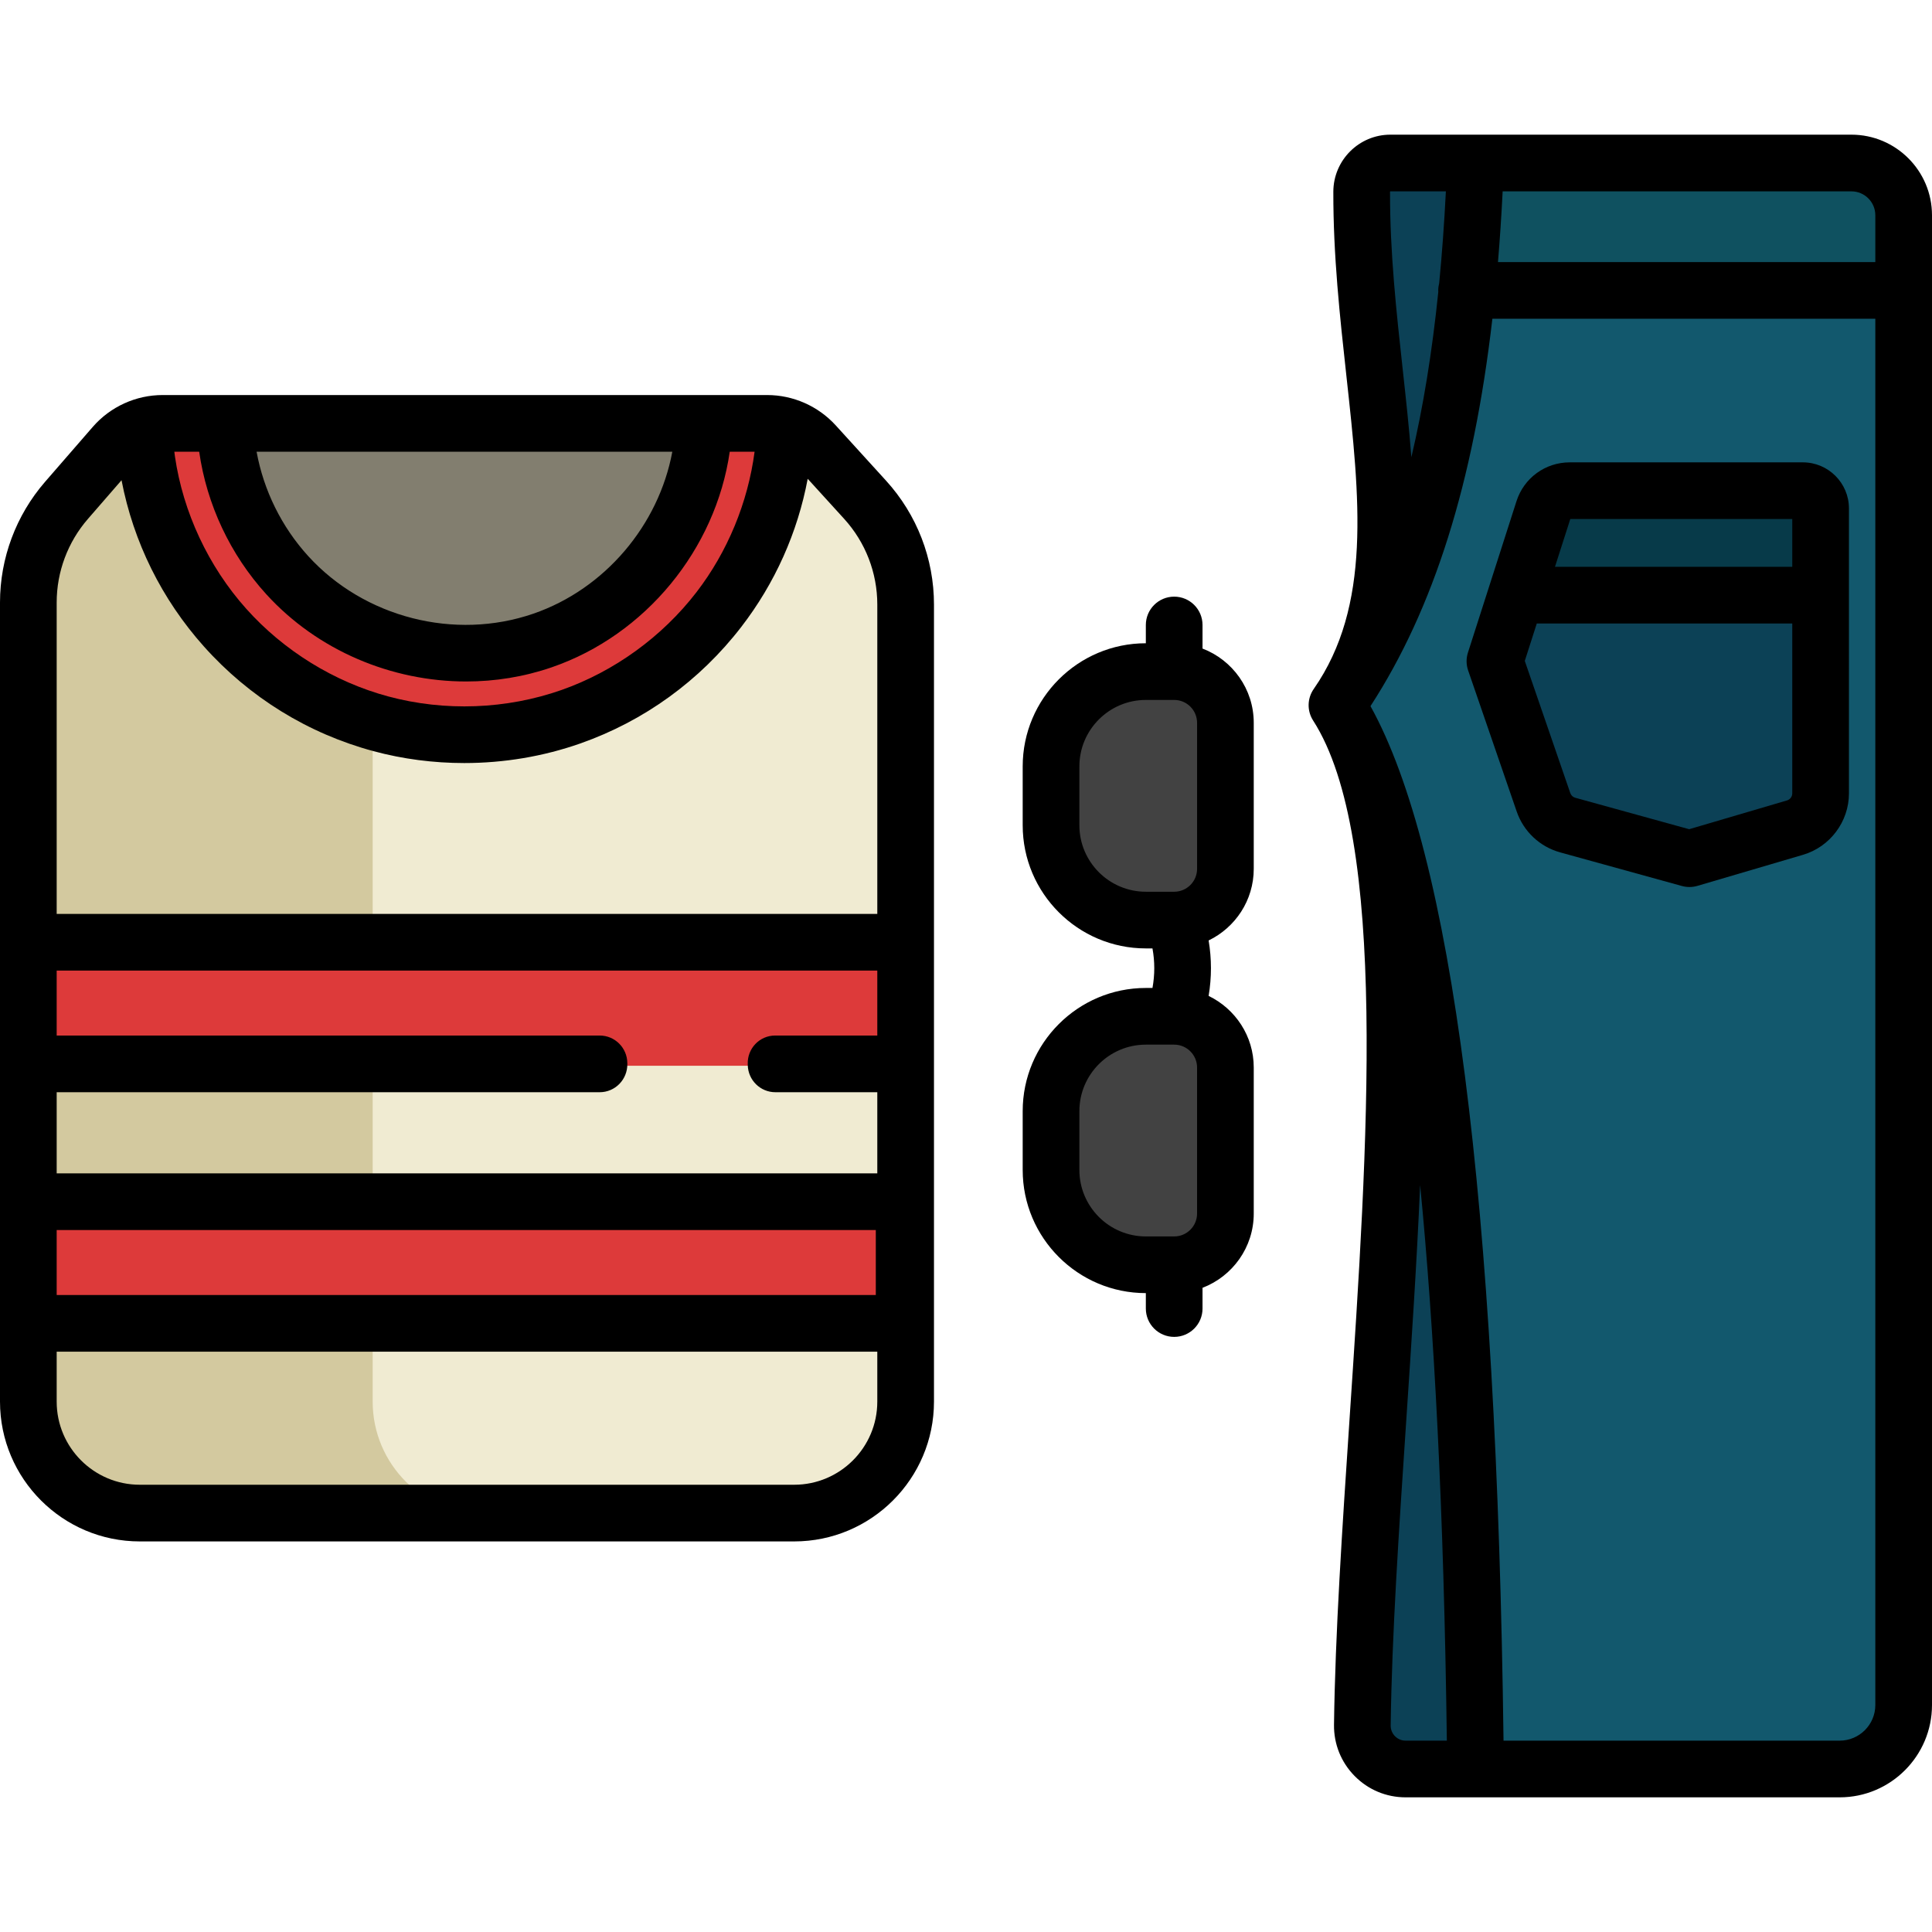 <?xml version="1.0" encoding="iso-8859-1"?>
<!-- Generator: Adobe Illustrator 19.0.0, SVG Export Plug-In . SVG Version: 6.00 Build 0)  -->
<svg version="1.1" id="Capa_1" xmlns="http://www.w3.org/2000/svg" xmlns:xlink="http://www.w3.org/1999/xlink" x="0px" y="0px"
	 viewBox="0 0 512 512" style="enable-background:new 0 0 512 512;" xml:space="preserve">
<g>
	<path style="fill:#0C4156;" d="M365.169,171.805c-0.57-7.556-0.568-65.449-1.403-73.051c-1.694-15.434-3.446-31.384-3.408-47.941
		c0-4.465,3.633-8.114,8.1-8.114h23.139l-0.425,8.415c-1.398,27.693-1.286,52.732-6.184,73.42L365.169,171.805z"/>
	<path style="fill:#0C4156;" d="M372.498,469.302c-3.225,0-6.247-1.264-8.511-3.559c-2.272-2.304-3.498-5.354-3.453-8.59
		c0.319-24.056,2.154-51.481,4.097-80.516c1.396-20.871,2.838-160.922,3.716-181.424l15.977,118.048
		c3.983,40.825,6.376,90.595,7.114,147.927l0.104,8.115h-19.045V469.302z"/>
</g>
<path style="fill:#12586D;" d="M390.542,469.302l-0.101-7.908c-1.813-141.7-13.337-232.668-34.253-270.377l0,0
	c-1.437-2.591-1.327-5.762,0.285-8.247v-0.001c20.091-30.956,30.813-73.045,33.742-132.454l0.376-7.617h100.056
	c7.921,0,14.342,6.421,14.342,14.342v394.801c0,9.643-7.817,17.46-17.46,17.46L390.542,469.302L390.542,469.302z"/>
<path style="fill:#0F5160;" d="M490.647,42.698H390.592l-0.376,7.617c-0.495,10.024-1.216,19.543-2.162,28.61h116.935V57.042
	C504.99,49.133,498.556,42.698,490.647,42.698z"/>
<path style="fill:#0C4156;" d="M415.331,219.138c-3.163-0.872-5.693-3.248-6.762-6.356l-11.942-34.687
	c-0.639-1.855-0.66-3.866-0.061-5.735l12.508-39.004c0.73-2.275,2.846-3.819,5.235-3.819h63.173c3.036,0,5.498,2.461,5.498,5.498
	v75.223c0,4.382-2.936,8.309-7.141,9.546l-25.634,7.542c-1.625,0.478-3.352,0.493-4.984,0.042L415.331,219.138z"/>
<path style="fill:#073A49;" d="M477.484,129.537h-63.173c-2.389,0-4.506,1.544-5.235,3.819l-7.813,24.365h81.72v-22.686
	C482.981,131.999,480.52,129.537,477.484,129.537z"/>
<g>
	<path style="fill:#424242;" d="M303.662,244.33c-14.131,0-25.627-11.496-25.627-25.627v-15.596
		c0-14.13,11.496-25.627,25.627-25.627h7.51c7.761,0,14.075,6.314,14.075,14.075v38.7c0,7.761-6.314,14.076-14.075,14.076
		L303.662,244.33L303.662,244.33z"/>
	<path style="fill:#424242;" d="M303.662,335.679c-14.131,0-25.627-11.496-25.627-25.627v-15.596
		c0-14.13,11.496-25.627,25.627-25.627h7.51c7.761,0,14.075,6.314,14.075,14.075v38.7c0,7.761-6.314,14.076-14.075,14.076
		L303.662,335.679L303.662,335.679z"/>
</g>
<path style="fill:#F0EBD2;" d="M37.048,401.484c-16.563,0-30.038-13.475-30.038-30.038V159.67c0-10.068,3.636-19.799,10.238-27.4
	l12.611-14.52c3.341-3.845,8.177-6.05,13.271-6.05h160.16c4.939,0,9.678,2.095,12.999,5.746l13.332,14.648
	c7.018,7.712,10.883,17.701,10.883,28.127v211.228c0,16.563-13.476,30.038-30.039,30.038H37.048z"/>
<path style="fill:#D3C99F;" d="M98.762,371.446V159.67c0-10.068,3.636-19.799,10.238-27.4l12.611-14.52
	c3.341-3.845,8.177-6.05,13.271-6.05H43.13c-5.093,0-9.931,2.205-13.271,6.05l-12.611,14.52c-6.602,7.602-10.238,17.332-10.238,27.4
	v211.776c0,16.563,13.475,30.038,30.038,30.038H128.8C112.237,401.484,98.762,388.009,98.762,371.446z"/>
<g>
	<rect x="7.01" y="249.2" style="fill:#DD3A3A;" width="233.498" height="33.237"/>
	<rect x="7.01" y="317.957" style="fill:#DD3A3A;" width="233.498" height="33.237"/>
</g>
<path style="fill:#827E6F;" d="M123.45,173.611c-18.245,0-35.628-7.6-47.693-20.847c-8.071-8.861-13.48-19.794-15.639-31.614
	l-1.726-9.451h129.415l-1.758,9.473c-4.16,22.411-20.685,41.66-42.1,49.036C137.392,172.466,130.495,173.611,123.45,173.611z"/>
<path style="fill:#DD3A3A;" d="M38.306,121.133c0.04,0.329,0.08,0.658,0.127,0.986c2.383,16.347,9.783,32.163,20.835,44.534
	c10.972,12.283,25.724,21.39,41.536,25.645c7.19,1.935,14.673,2.915,22.241,2.915c9.794,0,19.357-1.616,28.424-4.804
	c15.404-5.415,29.403-15.553,39.42-28.548c9.162-11.886,15.05-26.1,17.026-41.107l1.066-8.092c-1.818-0.624-3.737-0.964-5.692-0.964
	h-16.837l-0.992,6.865c-3.355,23.198-19.777,43.098-41.839,50.697c-6.405,2.207-13.161,3.326-20.081,3.326
	c-18.033,0-35.179-7.471-47.043-20.497c-8.408-9.232-14.013-21.134-15.779-33.513l-0.982-6.879H43.13
	c-2.037,0-4.028,0.368-5.903,1.036L38.306,121.133z"/>
<path d="M0,371.446c0,20.428,16.619,37.048,37.048,37.048h173.418c20.429,0,37.049-16.62,37.049-37.048V160.219
	c0-12.175-4.513-23.84-12.709-32.844l-13.332-14.65c-4.65-5.108-11.277-8.036-18.184-8.036H43.13
	c-7.125,0-13.891,3.084-18.563,8.464l-12.611,14.52C4.246,136.549,0,147.912,0,159.67V371.446 M178.171,119.71
	c-3.622,19.516-17.922,36.409-36.833,42.923c-20.833,7.176-44.808,1.043-59.659-15.263c-7.053-7.743-11.812-17.421-13.682-27.66
	L178.171,119.71L178.171,119.71z M52.787,119.71c1.996,13.981,8.231,27.282,17.788,37.775c13.582,14.913,33.18,23.113,52.966,23.113
	c7.647,0,15.326-1.226,22.691-3.763c24.844-8.557,43.415-31.244,47.157-57.125h6.584c-1.771,13.45-7.156,26.53-15.428,37.261
	c-9.084,11.784-21.774,20.973-35.732,25.881c-14.616,5.137-30.926,5.745-45.927,1.709c-14.327-3.855-27.696-12.111-37.644-23.247
	c-10.017-11.212-16.722-25.543-18.882-40.352c-0.06-0.415-0.104-0.836-0.158-1.254H52.787z M15.021,325.97h217.076v17.214H15.021
	V325.97z M232.493,371.446c0,12.146-9.882,22.027-22.028,22.027H37.048c-12.146,0-22.027-9.882-22.027-22.027v-13.24h217.472
	V371.446z M232.493,274.428h-27.077c-4.121,0-7.378,3.423-7.258,7.542c0.003,0.1,0.006,0.199,0.008,0.299
	c0.094,3.989,3.335,7.18,7.324,7.18h27.003v21.501H15.021v-21.501h143.903c4.106,0,7.372-3.372,7.326-7.478
	c-0.001-0.077-0.002-0.154-0.002-0.231c-0.028-4.041-3.285-7.312-7.325-7.312H15.021v-17.214h217.472V274.428z M232.493,242.192
	H15.021V159.67c0-8.138,2.939-16.002,8.276-22.147l8.91-10.259c3.147,16.369,10.639,31.529,21.834,44.06
	c12.042,13.478,27.582,23.071,44.943,27.743c7.819,2.104,15.934,3.149,24.053,3.149c10.466,0,20.933-1.738,30.758-5.193
	c16.908-5.943,31.654-16.621,42.648-30.88c8.944-11.603,14.928-25.01,17.606-39.258l9.648,10.6
	c5.673,6.234,8.797,14.307,8.797,22.734v81.974H232.493z"/>
<path d="M490.647,35.689L490.647,35.689H368.458l0,0c-8.313,0-15.09,6.778-15.11,15.107c-0.039,16.954,1.734,33.104,3.449,48.722
	c3.595,32.74,6.699,61.017-8.652,83.079c-1.736,2.497-1.798,5.793-0.153,8.351c19.955,31.051,14.477,112.957,9.645,185.221
	c-1.949,29.139-3.789,56.662-4.112,80.894c-0.068,5.127,1.877,9.958,5.474,13.605c3.591,3.639,8.386,5.644,13.5,5.644h18.529H429.4
	h58.131c13.492,0,24.469-10.976,24.469-24.469v-394.8C512,45.268,502.422,35.689,490.647,35.689z M398.218,50.71h92.43
	c3.491,0,6.331,2.84,6.331,6.331v12.413h-99.999C397.484,63.391,397.9,57.152,398.218,50.71L398.218,50.71z M368.458,50.71h14.714
	c-0.428,8.472-1.019,16.586-1.776,24.36c-0.158,0.607-0.25,1.24-0.25,1.896c0,0.125,0.013,0.248,0.019,0.372
	c-1.644,16.027-4.009,30.597-7.141,43.832c-0.577-7.633-1.428-15.41-2.293-23.289c-1.669-15.209-3.397-30.935-3.36-47.048
	C368.369,50.748,368.421,50.71,368.458,50.71z M372.498,461.29c-1.436,0-2.376-0.735-2.808-1.174
	c-0.753-0.764-1.161-1.776-1.146-2.855c0.316-23.83,2.144-51.159,4.08-80.091c1.416-21.169,2.844-42.533,3.726-63.134
	c3.681,37.736,6.287,85.876,7.078,147.253h-10.93V461.29z M487.531,461.29H429.4h-30.948
	c-1.832-143.121-13.683-235.262-35.258-274.159c16.743-25.796,27.262-59.078,32.3-102.655h101.485v367.367
	C496.979,457.052,492.74,461.29,487.531,461.29z"/>
<path d="M477.779,122.528H415.99c-6.463,0-12.131,4.136-14.104,10.289l-12.865,40.121c-0.496,1.543-0.478,3.206,0.05,4.738
	l12.871,37.389c1.822,5.291,6.131,9.34,11.525,10.828l32.251,8.904c0.654,0.181,1.326,0.271,1.999,0.271
	c0.714,0,1.428-0.102,2.12-0.305l27.981-8.233c7.168-2.109,12.174-8.8,12.174-16.273V134.74
	C489.991,128.006,484.513,122.528,477.779,122.528z M416.143,137.549h58.827v12.663h-62.887L416.143,137.549z M473.577,212.12
	l-25.927,7.628l-30.187-8.333c-0.618-0.17-1.11-0.634-1.318-1.239l-12.059-35.028l3.179-9.916h67.704v45.026
	C474.97,211.113,474.397,211.879,473.577,212.12z"/>
<path d="M318.682,171.877v-6.248c0-4.149-3.363-7.511-7.511-7.511s-7.511,3.362-7.511,7.511v4.841
	c-17.995,0.001-32.635,14.642-32.635,32.637v15.596c0,17.996,14.641,32.637,32.637,32.637h1.757c0.636,3.502,0.636,6.979,0,10.481
	h-1.757c-17.996,0-32.637,14.641-32.637,32.637v15.595c0,17.995,14.64,32.636,32.635,32.637v4.089c0,4.149,3.363,7.511,7.511,7.511
	s7.511-3.362,7.511-7.511v-5.496c7.923-3.035,13.574-10.7,13.574-19.677v-38.7c0-8.354-4.896-15.567-11.958-18.978
	c0.822-4.893,0.822-9.802,0-14.695c7.062-3.411,11.958-10.624,11.958-18.979v-38.7C332.256,182.577,326.605,174.912,318.682,171.877
	z M286.047,218.703v-15.596c0-9.713,7.902-17.616,17.616-17.616h7.51c3.343,0,6.064,2.72,6.064,6.064v38.7
	c0,3.344-2.72,6.065-6.064,6.065h-7.51C293.949,236.318,286.047,228.415,286.047,218.703z M286.047,310.052v-15.595
	c0-9.713,7.902-17.616,17.616-17.616h7.486c0.008,0,0.016,0.002,0.023,0.002c0.005,0,0.01-0.001,0.015-0.001
	c3.336,0.008,6.047,2.724,6.047,6.063v38.7c0,3.344-2.72,6.064-6.064,6.064h-7.51C293.949,327.668,286.047,319.765,286.047,310.052z
	"/>
<g>
</g>
<g>
</g>
<g>
</g>
<g>
</g>
<g>
</g>
<g>
</g>
<g>
</g>
<g>
</g>
<g>
</g>
<g>
</g>
<g>
</g>
<g>
</g>
<g>
</g>
<g>
</g>
<g>
</g>
</svg>
